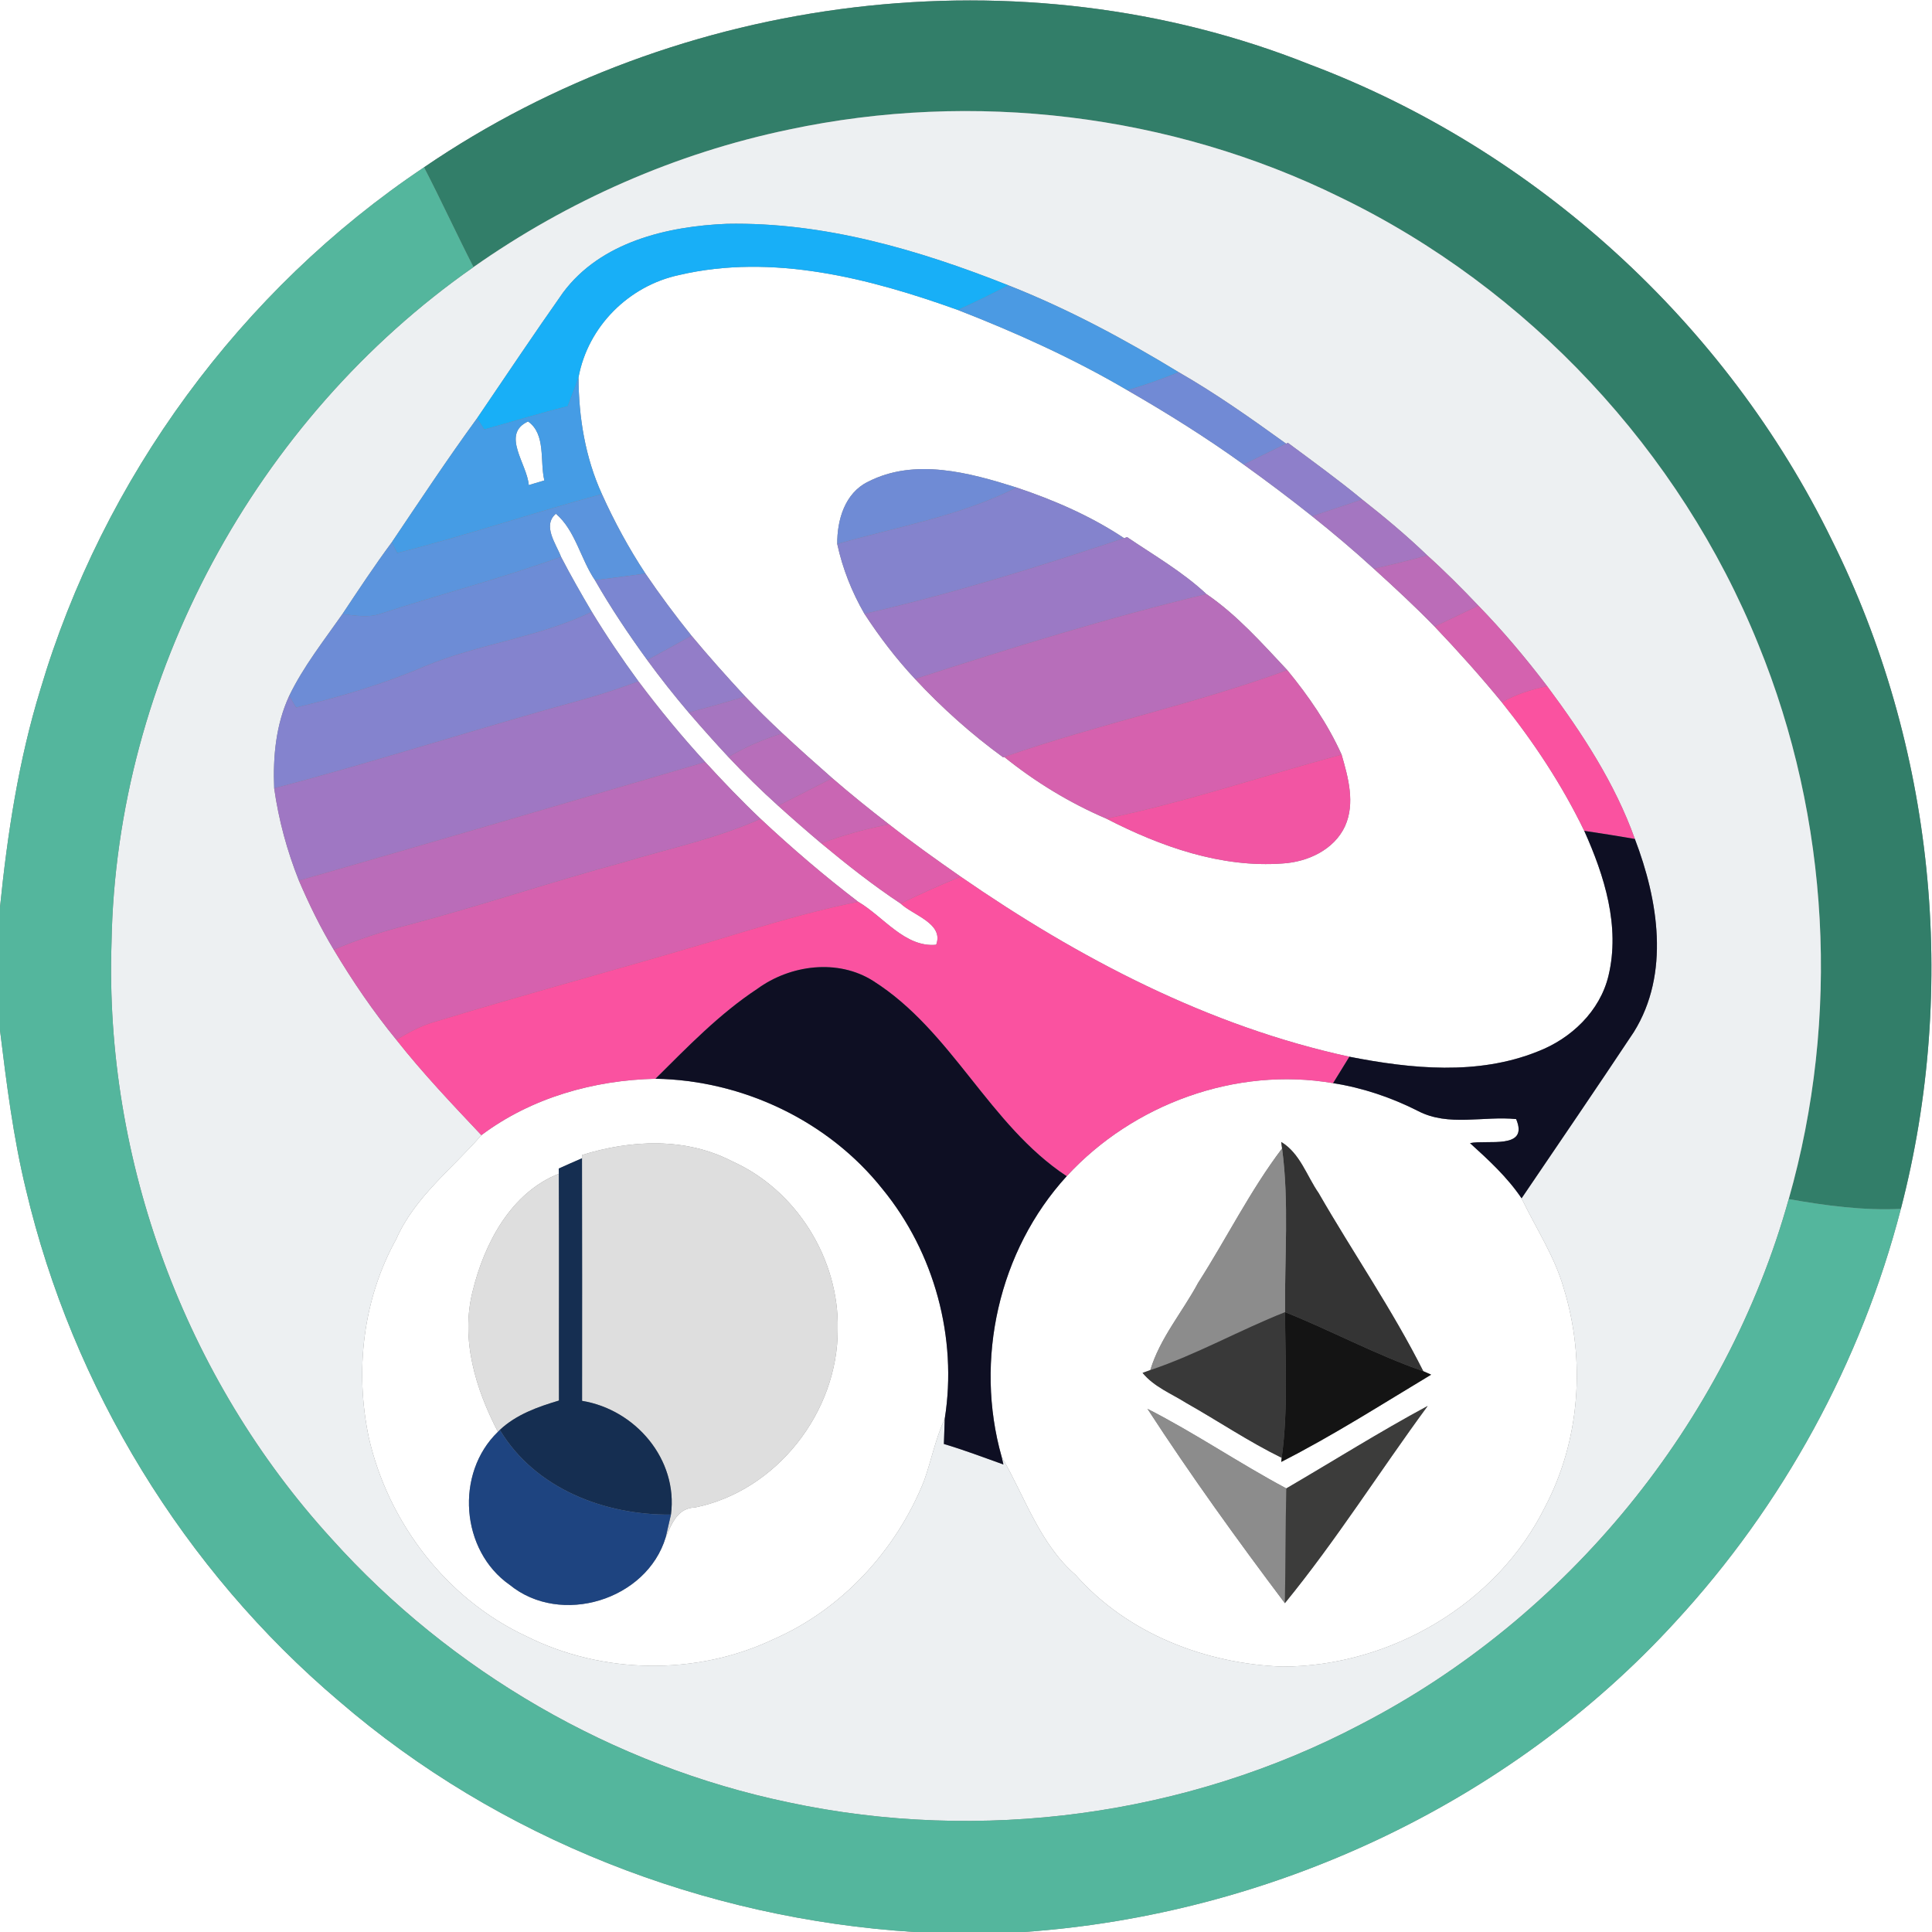<?xml version="1.0" encoding="UTF-8" ?>
<!DOCTYPE svg PUBLIC "-//W3C//DTD SVG 1.1//EN" "http://www.w3.org/Graphics/SVG/1.1/DTD/svg11.dtd">
<svg width="250pt" height="250pt" viewBox="0 0 250 250" version="1.1" xmlns="http://www.w3.org/2000/svg">
<rect x="0" y="0" width="250" height="250" fill="#808080" stroke="none"/>
<g id="#ffffffff">
<path fill="#ffffff" opacity="1.00" d=" M 0.00 0.00 L 250.00 0.00 L 250.00 250.00 L 132.51 250.00 C 164.33 247.77 195.24 233.46 216.81 209.85 C 230.71 194.79 240.84 176.28 245.97 156.43 C 253.43 127.73 250.27 96.45 237.05 69.90 C 223.36 41.82 198.69 19.33 169.45 8.33 C 132.17 -6.55 87.90 -0.91 54.87 21.65 C 31.15 37.52 13.32 61.89 5.22 89.24 C 2.41 98.39 0.96 107.89 0.00 117.39 L 0.00 0.00 Z" />
<path fill="#ffffff" opacity="1.00" d=" M 87.87 35.59 C 99.97 32.76 112.53 36.01 123.95 40.11 C 131.50 43.05 138.90 46.39 145.89 50.50 C 151.05 53.47 156.10 56.63 160.93 60.11 C 163.93 62.27 166.90 64.49 169.79 66.80 C 172.52 68.98 175.20 71.24 177.78 73.60 C 180.46 76.03 183.12 78.49 185.64 81.08 C 188.66 84.25 191.58 87.51 194.35 90.89 C 198.47 96.03 202.13 101.57 205.00 107.51 C 207.61 113.32 209.67 119.86 208.14 126.25 C 207.04 130.85 203.30 134.40 198.98 136.06 C 191.23 139.18 182.61 138.31 174.61 136.74 C 156.38 132.80 139.56 123.98 124.31 113.44 C 121.17 111.25 118.05 109.03 115.04 106.67 C 112.54 104.74 110.08 102.76 107.69 100.69 C 105.51 98.78 103.35 96.85 101.24 94.88 C 99.59 93.34 97.98 91.76 96.43 90.13 C 94.05 87.56 91.72 84.95 89.48 82.26 C 87.39 79.67 85.40 76.98 83.52 74.22 C 81.37 70.95 79.50 67.51 77.89 63.94 C 75.73 59.20 74.88 54.01 74.86 48.83 C 76.07 42.25 81.36 36.98 87.87 35.59 M 112.32 62.34 C 109.32 63.80 108.31 67.29 108.34 70.40 C 109.03 73.58 110.23 76.61 111.86 79.43 C 113.81 82.42 115.97 85.25 118.41 87.86 C 121.88 91.59 125.69 95.00 129.81 98.00 L 129.95 97.95 C 133.95 101.18 138.44 103.91 143.16 105.93 C 150.17 109.54 158.01 112.33 166.01 111.73 C 169.22 111.53 172.63 109.96 174.04 106.92 C 175.39 103.94 174.46 100.61 173.60 97.64 C 171.81 93.67 169.33 90.07 166.57 86.71 C 163.30 83.23 160.08 79.58 156.11 76.87 C 153.01 73.98 149.33 71.86 145.84 69.50 L 145.46 69.64 C 141.18 66.79 136.42 64.72 131.55 63.09 C 125.45 61.16 118.37 59.23 112.32 62.34 Z" />
<path fill="#ffffff" opacity="1.00" d=" M 68.42 62.77 C 68.23 60.06 64.78 56.17 68.33 54.54 C 70.67 56.18 69.84 59.70 70.44 62.17 C 69.93 62.32 68.92 62.62 68.42 62.77 Z" />
<path fill="#ffffff" opacity="1.00" d=" M 72.60 72.06 C 71.98 70.40 70.14 68.02 71.93 66.48 C 74.45 68.62 75.13 72.34 76.99 75.08 C 79.04 78.66 81.34 82.09 83.76 85.42 C 85.46 87.75 87.25 90.01 89.12 92.21 C 90.80 94.16 92.51 96.08 94.26 97.96 C 96.32 100.15 98.46 102.25 100.69 104.26 C 102.52 105.91 104.37 107.53 106.26 109.12 C 109.57 111.87 112.95 114.54 116.54 116.92 C 118.15 118.44 122.17 119.50 121.14 122.25 C 117.11 122.64 114.30 118.59 111.05 116.69 C 106.65 113.33 102.45 109.73 98.41 105.95 C 95.93 103.60 93.57 101.13 91.26 98.61 C 88.21 95.28 85.33 91.79 82.62 88.17 C 80.48 85.25 78.46 82.26 76.58 79.17 C 75.20 76.83 73.85 74.47 72.60 72.06 Z" />
<path fill="#ffffff" opacity="1.00" d=" M 0.00 133.32 C 0.85 140.23 1.71 147.16 3.36 153.94 C 9.40 179.54 23.80 203.12 43.88 220.13 C 64.53 237.93 91.16 248.30 118.31 250.00 L 0.00 250.00 L 0.00 133.32 Z" />
<path fill="#ffffff" opacity="1.00" d=" M 62.29 146.89 C 68.74 142.05 76.82 139.77 84.82 139.59 C 96.07 139.78 107.18 145.02 114.20 153.87 C 120.91 162.06 123.91 173.12 122.25 183.58 C 121.04 186.17 120.52 188.98 119.56 191.65 C 115.97 200.60 108.94 208.27 100.06 212.13 C 90.08 216.86 77.92 216.66 68.07 211.71 C 57.80 206.92 50.24 197.04 47.73 186.04 C 45.90 177.40 46.95 168.14 51.26 160.37 C 53.65 154.91 58.49 151.27 62.29 146.89 M 75.31 149.46 L 75.31 149.88 C 74.30 150.31 73.30 150.76 72.30 151.21 L 72.31 151.88 C 66.10 154.34 62.68 160.89 61.17 167.04 C 59.57 173.30 61.54 179.72 64.43 185.28 C 58.86 190.65 59.60 200.66 65.97 205.09 C 72.55 210.46 83.69 207.07 86.14 198.93 C 86.92 197.18 87.68 195.12 89.93 195.07 C 100.50 192.93 108.45 182.71 108.40 172.01 C 108.60 162.92 103.06 153.99 94.74 150.27 C 88.73 147.15 81.62 147.48 75.31 149.46 Z" />
<path fill="#ffffff" opacity="1.00" d=" M 138.03 152.20 C 146.63 142.86 159.91 138.00 172.50 140.16 C 176.34 140.76 180.06 142.02 183.53 143.78 C 187.44 145.81 191.99 144.38 196.19 144.81 C 197.87 148.80 192.49 147.45 190.22 147.92 C 192.63 150.11 195.06 152.34 196.89 155.06 C 198.74 158.94 201.18 162.57 202.36 166.75 C 205.20 176.00 204.46 186.37 199.94 194.97 C 193.72 207.57 179.90 215.63 165.95 215.66 C 155.97 215.29 145.89 211.40 139.19 203.80 C 134.50 199.73 132.64 193.70 129.61 188.50 C 126.07 175.97 129.22 161.84 138.03 152.20 M 165.79 147.77 L 165.90 148.61 C 161.77 154.06 158.72 160.25 155.03 166.01 C 153.01 169.78 150.10 173.14 148.85 177.29 L 147.85 177.65 C 149.33 179.46 151.58 180.33 153.51 181.55 C 157.64 183.88 161.58 186.55 165.85 188.64 L 165.79 189.17 C 172.46 185.78 178.78 181.73 185.19 177.88 L 184.17 177.43 C 180.17 169.47 175.07 162.10 170.63 154.38 C 169.08 152.15 168.23 149.24 165.79 147.77 M 166.45 192.60 C 160.35 189.35 154.63 185.43 148.48 182.30 C 154.07 190.90 160.09 199.25 166.26 207.45 C 172.90 199.33 178.52 190.39 184.74 181.93 C 178.52 185.28 172.55 189.04 166.45 192.60 Z" />
</g>
<g id="#327e69ff">
<path fill="#327e69" opacity="1.00" d=" M 54.87 21.65 C 87.90 -0.91 132.17 -6.55 169.45 8.33 C 198.69 19.33 223.36 41.82 237.05 69.90 C 250.27 96.45 253.43 127.73 245.97 156.43 C 241.09 156.66 236.24 156.01 231.46 155.16 C 238.14 131.68 236.76 105.99 227.53 83.39 C 217.41 58.33 197.74 37.29 173.41 25.52 C 151.49 14.73 125.93 11.68 102.06 16.77 C 87.43 19.82 73.48 25.97 61.27 34.56 C 59.08 30.29 57.08 25.92 54.87 21.65 Z" />
</g>
<g id="#edf0f2ff">
<path fill="#edf0f2" opacity="1.00" d=" M 102.06 16.77 C 125.93 11.68 151.49 14.73 173.41 25.52 C 197.74 37.29 217.41 58.33 227.53 83.39 C 236.76 105.99 238.14 131.68 231.46 155.16 C 223.38 184.15 202.80 209.33 176.07 223.14 C 153.56 234.99 126.88 238.54 102.01 233.22 C 79.35 228.49 58.35 216.32 42.89 199.10 C 23.94 178.35 13.51 150.10 14.43 122.01 C 15.02 87.59 33.10 54.24 61.27 34.56 C 73.48 25.97 87.43 19.82 102.06 16.77 M 72.85 37.87 C 69.07 43.24 65.42 48.70 61.73 54.13 C 57.91 59.37 54.32 64.79 50.70 70.17 C 48.46 73.19 46.39 76.33 44.31 79.46 C 41.90 82.91 39.26 86.24 37.42 90.05 C 35.69 93.79 35.31 97.93 35.48 102.01 C 36.06 106.11 37.15 110.11 38.68 113.95 C 40.00 117.02 41.46 120.03 43.19 122.89 C 45.62 126.96 48.29 130.88 51.29 134.55 C 54.70 138.88 58.51 142.88 62.29 146.89 C 58.49 151.27 53.65 154.91 51.26 160.37 C 46.95 168.14 45.90 177.40 47.73 186.04 C 50.24 197.04 57.80 206.92 68.07 211.71 C 77.92 216.66 90.08 216.86 100.06 212.13 C 108.94 208.27 115.97 200.60 119.56 191.65 C 120.52 188.98 121.04 186.17 122.25 183.58 C 122.22 184.40 122.16 186.03 122.14 186.85 C 124.74 187.62 127.28 188.59 129.84 189.50 L 129.61 188.50 C 132.64 193.70 134.50 199.73 139.19 203.80 C 145.89 211.40 155.97 215.29 165.95 215.66 C 179.90 215.63 193.72 207.57 199.94 194.97 C 204.46 186.37 205.20 176.00 202.36 166.75 C 201.18 162.57 198.74 158.94 196.89 155.06 C 201.75 147.90 206.63 140.75 211.42 133.54 C 216.13 125.97 214.57 116.45 211.55 108.56 C 208.98 101.36 204.74 94.89 200.20 88.79 C 197.43 85.15 194.49 81.65 191.30 78.37 C 189.17 76.13 186.99 73.94 184.69 71.87 C 182.02 69.30 179.17 66.92 176.26 64.63 C 173.15 62.06 169.88 59.70 166.65 57.30 L 166.42 57.41 C 161.91 54.16 157.35 50.93 152.52 48.16 C 145.47 43.87 138.17 39.95 130.48 36.92 C 118.90 32.33 106.64 28.72 94.07 28.96 C 86.31 29.28 77.72 31.31 72.85 37.87 Z" />
</g>
<g id="#54b69dff">
<path fill="#54b69d" opacity="1.00" d=" M 5.22 89.24 C 13.32 61.89 31.15 37.52 54.87 21.65 C 57.08 25.92 59.08 30.29 61.27 34.56 C 33.10 54.24 15.02 87.59 14.43 122.01 C 13.51 150.10 23.94 178.35 42.89 199.10 C 58.35 216.32 79.35 228.49 102.01 233.22 C 126.88 238.54 153.56 234.99 176.07 223.14 C 202.80 209.33 223.38 184.15 231.46 155.16 C 236.24 156.01 241.09 156.66 245.97 156.43 C 240.84 176.28 230.71 194.79 216.81 209.85 C 195.24 233.46 164.33 247.77 132.51 250.00 L 118.31 250.00 C 91.16 248.30 64.53 237.93 43.88 220.13 C 23.80 203.12 9.40 179.54 3.36 153.94 C 1.71 147.16 0.85 140.23 0.00 133.32 L 0.00 117.39 C 0.96 107.89 2.41 98.39 5.22 89.24 Z" />
</g>
<g id="#18aff7ff">
<path fill="#18aff7" opacity="1.00" d=" M 72.85 37.87 C 77.72 31.31 86.31 29.28 94.07 28.96 C 106.64 28.72 118.90 32.33 130.48 36.92 C 128.34 38.05 126.16 39.11 123.95 40.11 C 112.53 36.01 99.97 32.76 87.87 35.59 C 81.36 36.98 76.07 42.25 74.86 48.83 C 74.43 50.09 73.94 51.33 73.46 52.57 C 69.83 53.47 66.26 54.59 62.66 55.58 C 62.43 55.22 61.96 54.49 61.73 54.13 C 65.42 48.70 69.07 43.24 72.85 37.87 Z" />
</g>
<g id="#4b9ae3ff">
<path fill="#4b9ae3" opacity="1.00" d=" M 130.48 36.92 C 138.17 39.95 145.47 43.87 152.52 48.16 C 150.36 49.06 148.14 49.83 145.89 50.50 C 138.90 46.39 131.50 43.05 123.95 40.11 C 126.16 39.11 128.34 38.05 130.48 36.92 Z" />
</g>
<g id="#718ad5ff">
<path fill="#718ad5" opacity="1.00" d=" M 152.52 48.16 C 157.35 50.93 161.91 54.16 166.42 57.41 C 164.59 58.32 162.76 59.21 160.93 60.11 C 156.10 56.63 151.05 53.47 145.89 50.50 C 148.14 49.83 150.36 49.06 152.52 48.16 Z" />
</g>
<g id="#459ce5ff">
<path fill="#459ce5" opacity="1.00" d=" M 73.46 52.57 C 73.94 51.33 74.43 50.09 74.86 48.83 C 74.88 54.01 75.73 59.20 77.89 63.94 C 69.01 66.34 60.30 69.32 51.39 71.57 C 51.22 71.22 50.88 70.52 50.70 70.17 C 54.32 64.79 57.91 59.37 61.73 54.13 C 61.96 54.49 62.43 55.22 62.66 55.58 C 66.26 54.59 69.83 53.47 73.46 52.57 M 68.42 62.77 C 68.92 62.62 69.93 62.32 70.44 62.17 C 69.84 59.70 70.67 56.18 68.33 54.54 C 64.78 56.17 68.23 60.06 68.42 62.77 Z" />
</g>
<g id="#8e7fcaff">
<path fill="#8e7fca" opacity="1.00" d=" M 166.42 57.41 L 166.65 57.30 C 169.88 59.70 173.15 62.06 176.26 64.63 C 174.10 65.36 171.95 66.08 169.79 66.80 C 166.90 64.49 163.93 62.27 160.93 60.11 C 162.76 59.21 164.59 58.32 166.42 57.41 Z" />
</g>
<g id="#6f8bd5ff">
<path fill="#6f8bd5" opacity="1.00" d=" M 112.32 62.34 C 118.37 59.23 125.45 61.16 131.55 63.09 C 124.28 66.77 116.12 68.17 108.34 70.40 C 108.31 67.29 109.32 63.80 112.32 62.34 Z" />
</g>
<g id="#8483cdff">
<path fill="#8483cd" opacity="1.00" d=" M 131.55 63.09 C 136.42 64.72 141.18 66.79 145.46 69.64 C 134.41 73.34 123.24 76.83 111.86 79.43 C 110.23 76.61 109.03 73.58 108.34 70.40 C 116.12 68.17 124.28 66.77 131.55 63.09 Z" />
</g>
<g id="#5b94ddff">
<path fill="#5b94dd" opacity="1.00" d=" M 77.89 63.94 C 79.50 67.51 81.37 70.95 83.52 74.22 C 81.35 74.52 79.17 74.81 76.99 75.08 C 75.13 72.34 74.45 68.62 71.93 66.48 C 70.14 68.02 71.98 70.40 72.60 72.06 C 64.93 74.82 57.05 76.89 49.31 79.40 C 47.69 79.99 45.97 79.65 44.31 79.46 C 46.39 76.33 48.46 73.19 50.70 70.17 C 50.88 70.52 51.22 71.22 51.39 71.57 C 60.30 69.32 69.01 66.34 77.89 63.94 Z" />
</g>
<g id="#a476c1ff">
<path fill="#a476c1" opacity="1.00" d=" M 169.79 66.80 C 171.95 66.08 174.10 65.36 176.26 64.63 C 179.17 66.92 182.02 69.30 184.69 71.87 C 182.40 72.50 180.09 73.07 177.78 73.60 C 175.20 71.24 172.52 68.98 169.79 66.80 Z" />
</g>
<g id="#9b79c5ff">
<path fill="#9b79c5" opacity="1.00" d=" M 111.86 79.43 C 123.24 76.83 134.41 73.34 145.46 69.64 L 145.84 69.50 C 149.33 71.86 153.01 73.98 156.11 76.87 C 143.38 79.93 130.85 83.83 118.41 87.86 C 115.97 85.25 113.81 82.42 111.86 79.43 Z" />
</g>
<g id="#6d8cd6ff">
<path fill="#6d8cd6" opacity="1.00" d=" M 72.60 72.06 C 73.85 74.47 75.20 76.83 76.58 79.17 C 69.74 82.49 62.01 83.30 55.00 86.21 C 49.62 88.53 43.99 90.18 38.31 91.56 C 38.09 91.18 37.65 90.43 37.42 90.05 C 39.26 86.24 41.90 82.91 44.31 79.46 C 45.97 79.65 47.69 79.99 49.31 79.40 C 57.05 76.89 64.93 74.82 72.60 72.06 Z" />
</g>
<g id="#bb6cb8ff">
<path fill="#bb6cb8" opacity="1.00" d=" M 177.78 73.60 C 180.09 73.07 182.40 72.50 184.69 71.87 C 186.99 73.94 189.17 76.13 191.30 78.37 C 189.41 79.28 187.52 80.18 185.64 81.08 C 183.12 78.49 180.46 76.03 177.78 73.60 Z" />
</g>
<g id="#7b86d1ff">
<path fill="#7b86d1" opacity="1.00" d=" M 83.52 74.22 C 85.40 76.98 87.39 79.67 89.48 82.26 C 87.58 83.33 85.67 84.38 83.76 85.42 C 81.34 82.09 79.04 78.66 76.99 75.08 C 79.17 74.81 81.35 74.52 83.52 74.22 Z" />
</g>
<g id="#b76ebaff">
<path fill="#b76eba" opacity="1.00" d=" M 118.41 87.86 C 130.85 83.83 143.38 79.93 156.11 76.87 C 160.08 79.58 163.30 83.23 166.57 86.71 C 154.58 91.11 142.01 93.73 129.95 97.95 L 129.81 98.00 C 125.69 95.00 121.88 91.59 118.41 87.86 Z" />
<path fill="#b76eba" opacity="1.00" d=" M 94.26 97.96 C 96.45 96.64 98.81 95.65 101.24 94.88 C 103.35 96.85 105.51 98.78 107.69 100.69 C 105.36 101.89 103.02 103.08 100.69 104.26 C 98.46 102.25 96.32 100.15 94.26 97.96 Z" />
</g>
<g id="#8483ceff">
<path fill="#8483ce" opacity="1.00" d=" M 76.58 79.17 C 78.46 82.26 80.48 85.25 82.62 88.17 C 80.24 89.05 77.84 89.86 75.40 90.53 C 62.04 94.19 48.87 98.49 35.48 102.01 C 35.31 97.93 35.69 93.79 37.42 90.05 C 37.65 90.43 38.09 91.18 38.31 91.56 C 43.99 90.18 49.62 88.53 55.00 86.21 C 62.01 83.30 69.74 82.49 76.58 79.17 Z" />
</g>
<g id="#d462afff">
<path fill="#d462af" opacity="1.00" d=" M 185.64 81.08 C 187.52 80.18 189.41 79.28 191.30 78.37 C 194.49 81.65 197.43 85.15 200.20 88.79 C 198.16 89.22 196.16 89.83 194.35 90.89 C 191.58 87.51 188.66 84.25 185.64 81.08 Z" />
</g>
<g id="#937dc8ff">
<path fill="#937dc8" opacity="1.00" d=" M 89.48 82.26 C 91.72 84.95 94.05 87.56 96.43 90.13 C 94.00 90.86 91.57 91.55 89.12 92.21 C 87.25 90.01 85.46 87.75 83.76 85.42 C 85.67 84.38 87.58 83.33 89.48 82.26 Z" />
</g>
<g id="#d661aeff">
<path fill="#d661ae" opacity="1.00" d=" M 129.95 97.95 C 142.01 93.73 154.58 91.11 166.57 86.71 C 169.33 90.07 171.81 93.67 173.60 97.64 C 163.45 100.39 153.47 103.78 143.16 105.93 C 138.44 103.91 133.95 101.18 129.95 97.95 Z" />
<path fill="#d661ae" opacity="1.00" d=" M 80.68 111.57 C 86.61 109.78 92.73 108.51 98.41 105.95 C 102.45 109.73 106.65 113.33 111.05 116.69 C 106.10 117.68 101.24 119.07 96.40 120.52 C 83.03 124.62 69.50 128.18 56.13 132.26 C 54.40 132.76 52.82 133.64 51.29 134.55 C 48.29 130.88 45.62 126.96 43.19 122.89 C 46.25 121.58 49.41 120.54 52.64 119.73 C 62.05 117.25 71.28 114.12 80.68 111.57 Z" />
</g>
<g id="#9f77c3ff">
<path fill="#9f77c3" opacity="1.00" d=" M 82.62 88.17 C 85.33 91.79 88.21 95.28 91.26 98.61 C 73.74 103.76 56.23 108.91 38.68 113.95 C 37.15 110.11 36.06 106.11 35.48 102.01 C 48.87 98.49 62.04 94.19 75.40 90.53 C 77.84 89.86 80.24 89.05 82.62 88.17 Z" />
</g>
<g id="#fa52a0ff">
<path fill="#fa52a0" opacity="1.00" d=" M 194.35 90.89 C 196.16 89.83 198.16 89.22 200.20 88.79 C 204.74 94.89 208.98 101.36 211.55 108.56 C 209.37 108.19 207.19 107.83 205.00 107.51 C 202.13 101.57 198.47 96.03 194.35 90.89 Z" />
<path fill="#fa52a0" opacity="1.00" d=" M 116.54 116.92 C 119.09 115.66 121.68 114.51 124.31 113.44 C 139.56 123.98 156.38 132.80 174.61 136.74 C 173.91 137.88 173.20 139.02 172.50 140.16 C 159.91 138.00 146.63 142.86 138.03 152.20 C 127.96 145.55 123.23 133.42 113.00 126.94 C 108.43 124.03 102.26 124.84 97.99 127.96 C 93.08 131.20 88.97 135.47 84.82 139.59 C 76.82 139.77 68.74 142.05 62.29 146.89 C 58.51 142.88 54.70 138.88 51.29 134.55 C 52.82 133.64 54.40 132.76 56.13 132.26 C 69.50 128.18 83.03 124.62 96.40 120.52 C 101.24 119.07 106.10 117.68 111.05 116.69 C 114.30 118.59 117.11 122.64 121.14 122.25 C 122.17 119.50 118.15 118.44 116.54 116.92 Z" />
</g>
<g id="#a675c0ff">
<path fill="#a675c0" opacity="1.00" d=" M 96.43 90.13 C 97.98 91.76 99.59 93.34 101.24 94.88 C 98.81 95.65 96.45 96.64 94.26 97.96 C 92.51 96.08 90.80 94.16 89.12 92.21 C 91.57 91.55 94.00 90.86 96.43 90.13 Z" />
</g>
<g id="#f255a3ff">
<path fill="#f255a3" opacity="1.00" d=" M 143.16 105.93 C 153.47 103.78 163.45 100.39 173.60 97.64 C 174.46 100.61 175.39 103.94 174.04 106.92 C 172.63 109.96 169.22 111.53 166.01 111.73 C 158.01 112.33 150.17 109.54 143.16 105.93 Z" />
</g>
<g id="#ba6cb9ff">
<path fill="#ba6cb9" opacity="1.00" d=" M 38.68 113.95 C 56.23 108.91 73.74 103.76 91.26 98.61 C 93.57 101.13 95.93 103.60 98.41 105.95 C 92.73 108.51 86.61 109.78 80.68 111.57 C 71.28 114.12 62.05 117.25 52.64 119.73 C 49.41 120.54 46.25 121.58 43.19 122.89 C 41.46 120.03 40.00 117.02 38.68 113.95 Z" />
</g>
<g id="#c966b3ff">
<path fill="#c966b3" opacity="1.00" d=" M 107.69 100.69 C 110.08 102.76 112.54 104.74 115.04 106.67 C 112.05 107.24 109.12 108.07 106.26 109.12 C 104.37 107.53 102.52 105.91 100.69 104.26 C 103.02 103.08 105.36 101.89 107.69 100.69 Z" />
</g>
<g id="#de5eabff">
<path fill="#de5eab" opacity="1.00" d=" M 106.26 109.12 C 109.12 108.07 112.05 107.24 115.04 106.67 C 118.05 109.03 121.17 111.25 124.31 113.44 C 121.68 114.51 119.09 115.66 116.54 116.92 C 112.95 114.54 109.57 111.87 106.26 109.12 Z" />
</g>
<g id="#0e0f23ff">
<path fill="#0e0f23" opacity="1.00" d=" M 205.00 107.51 C 207.19 107.83 209.37 108.19 211.55 108.56 C 214.57 116.45 216.13 125.97 211.42 133.54 C 206.63 140.75 201.75 147.90 196.89 155.06 C 195.06 152.34 192.63 150.11 190.22 147.92 C 192.49 147.45 197.87 148.80 196.19 144.81 C 191.99 144.38 187.44 145.81 183.53 143.78 C 180.06 142.02 176.34 140.76 172.50 140.16 C 173.20 139.02 173.91 137.88 174.61 136.74 C 182.61 138.31 191.23 139.18 198.98 136.06 C 203.30 134.40 207.04 130.85 208.14 126.25 C 209.67 119.86 207.61 113.32 205.00 107.51 Z" />
<path fill="#0e0f23" opacity="1.00" d=" M 97.99 127.96 C 102.26 124.84 108.43 124.03 113.00 126.94 C 123.23 133.42 127.96 145.55 138.03 152.20 C 129.22 161.84 126.07 175.97 129.61 188.50 L 129.84 189.50 C 127.28 188.59 124.74 187.62 122.14 186.85 C 122.16 186.03 122.22 184.40 122.25 183.58 C 123.91 173.12 120.91 162.06 114.20 153.87 C 107.18 145.02 96.07 139.78 84.82 139.59 C 88.97 135.47 93.08 131.20 97.99 127.96 Z" />
</g>
<g id="#dededeff">
<path fill="#dedede" opacity="1.00" d=" M 75.31 149.46 C 81.62 147.48 88.73 147.15 94.74 150.27 C 103.06 153.99 108.60 162.92 108.40 172.01 C 108.45 182.71 100.50 192.93 89.93 195.07 C 87.68 195.12 86.92 197.18 86.14 198.93 C 86.31 198.20 86.65 196.73 86.82 195.99 C 87.76 188.85 82.23 182.40 75.32 181.27 C 75.32 170.81 75.34 160.34 75.31 149.88 L 75.31 149.46 Z" />
<path fill="#dedede" opacity="1.00" d=" M 61.17 167.04 C 62.68 160.89 66.10 154.34 72.31 151.88 C 72.36 161.66 72.31 171.45 72.33 181.23 C 69.59 182.05 66.81 183.03 64.68 185.03 L 64.43 185.28 C 61.54 179.72 59.57 173.30 61.17 167.04 Z" />
</g>
<g id="#343434ff">
<path fill="#343434" opacity="1.00" d=" M 165.79 147.77 C 168.23 149.24 169.08 152.15 170.63 154.38 C 175.07 162.10 180.17 169.47 184.17 177.43 C 178.03 175.31 172.31 172.19 166.29 169.79 C 166.21 162.73 166.83 155.63 165.90 148.61 L 165.79 147.77 Z" />
</g>
<g id="#8c8c8cff">
<path fill="#8c8c8c" opacity="1.00" d=" M 155.03 166.01 C 158.72 160.25 161.77 154.06 165.90 148.61 C 166.83 155.63 166.21 162.73 166.29 169.79 C 160.40 172.12 154.86 175.27 148.85 177.29 C 150.10 173.14 153.01 169.78 155.03 166.01 Z" />
<path fill="#8c8c8c" opacity="1.00" d=" M 148.48 182.30 C 154.63 185.43 160.35 189.35 166.45 192.60 C 166.33 197.54 166.36 202.50 166.26 207.45 C 160.09 199.25 154.07 190.90 148.48 182.30 Z" />
</g>
<g id="#152e51ff">
<path fill="#152e51" opacity="1.00" d=" M 72.30 151.21 C 73.30 150.76 74.30 150.31 75.31 149.88 C 75.34 160.34 75.32 170.81 75.32 181.27 C 82.23 182.40 87.76 188.85 86.82 195.99 C 78.26 196.08 69.24 192.64 64.68 185.03 C 66.81 183.03 69.59 182.05 72.33 181.23 C 72.31 171.45 72.36 161.66 72.31 151.88 L 72.30 151.21 Z" />
</g>
<g id="#393939ff">
<path fill="#393939" opacity="1.00" d=" M 148.85 177.29 C 154.86 175.27 160.40 172.12 166.29 169.79 C 166.29 176.07 166.71 182.39 165.85 188.64 C 161.58 186.55 157.64 183.88 153.51 181.55 C 151.58 180.33 149.33 179.46 147.85 177.65 L 148.85 177.29 Z" />
</g>
<g id="#141414ff">
<path fill="#141414" opacity="1.00" d=" M 166.29 169.79 C 172.31 172.19 178.03 175.31 184.17 177.43 L 185.19 177.88 C 178.78 181.73 172.46 185.78 165.79 189.17 L 165.85 188.64 C 166.71 182.39 166.29 176.07 166.29 169.79 Z" />
</g>
<g id="#3c3c3bff">
<path fill="#3c3c3b" opacity="1.00" d=" M 166.45 192.60 C 172.55 189.04 178.52 185.28 184.74 181.93 C 178.52 190.39 172.90 199.33 166.26 207.45 C 166.36 202.50 166.33 197.54 166.45 192.60 Z" />
</g>
<g id="#1e4480ff">
<path fill="#1e4480" opacity="1.00" d=" M 64.43 185.28 L 64.68 185.03 C 69.24 192.64 78.26 196.08 86.82 195.99 C 86.65 196.73 86.31 198.20 86.14 198.93 C 83.69 207.07 72.55 210.46 65.97 205.09 C 59.60 200.66 58.86 190.65 64.43 185.28 Z" />
</g>
</svg>
